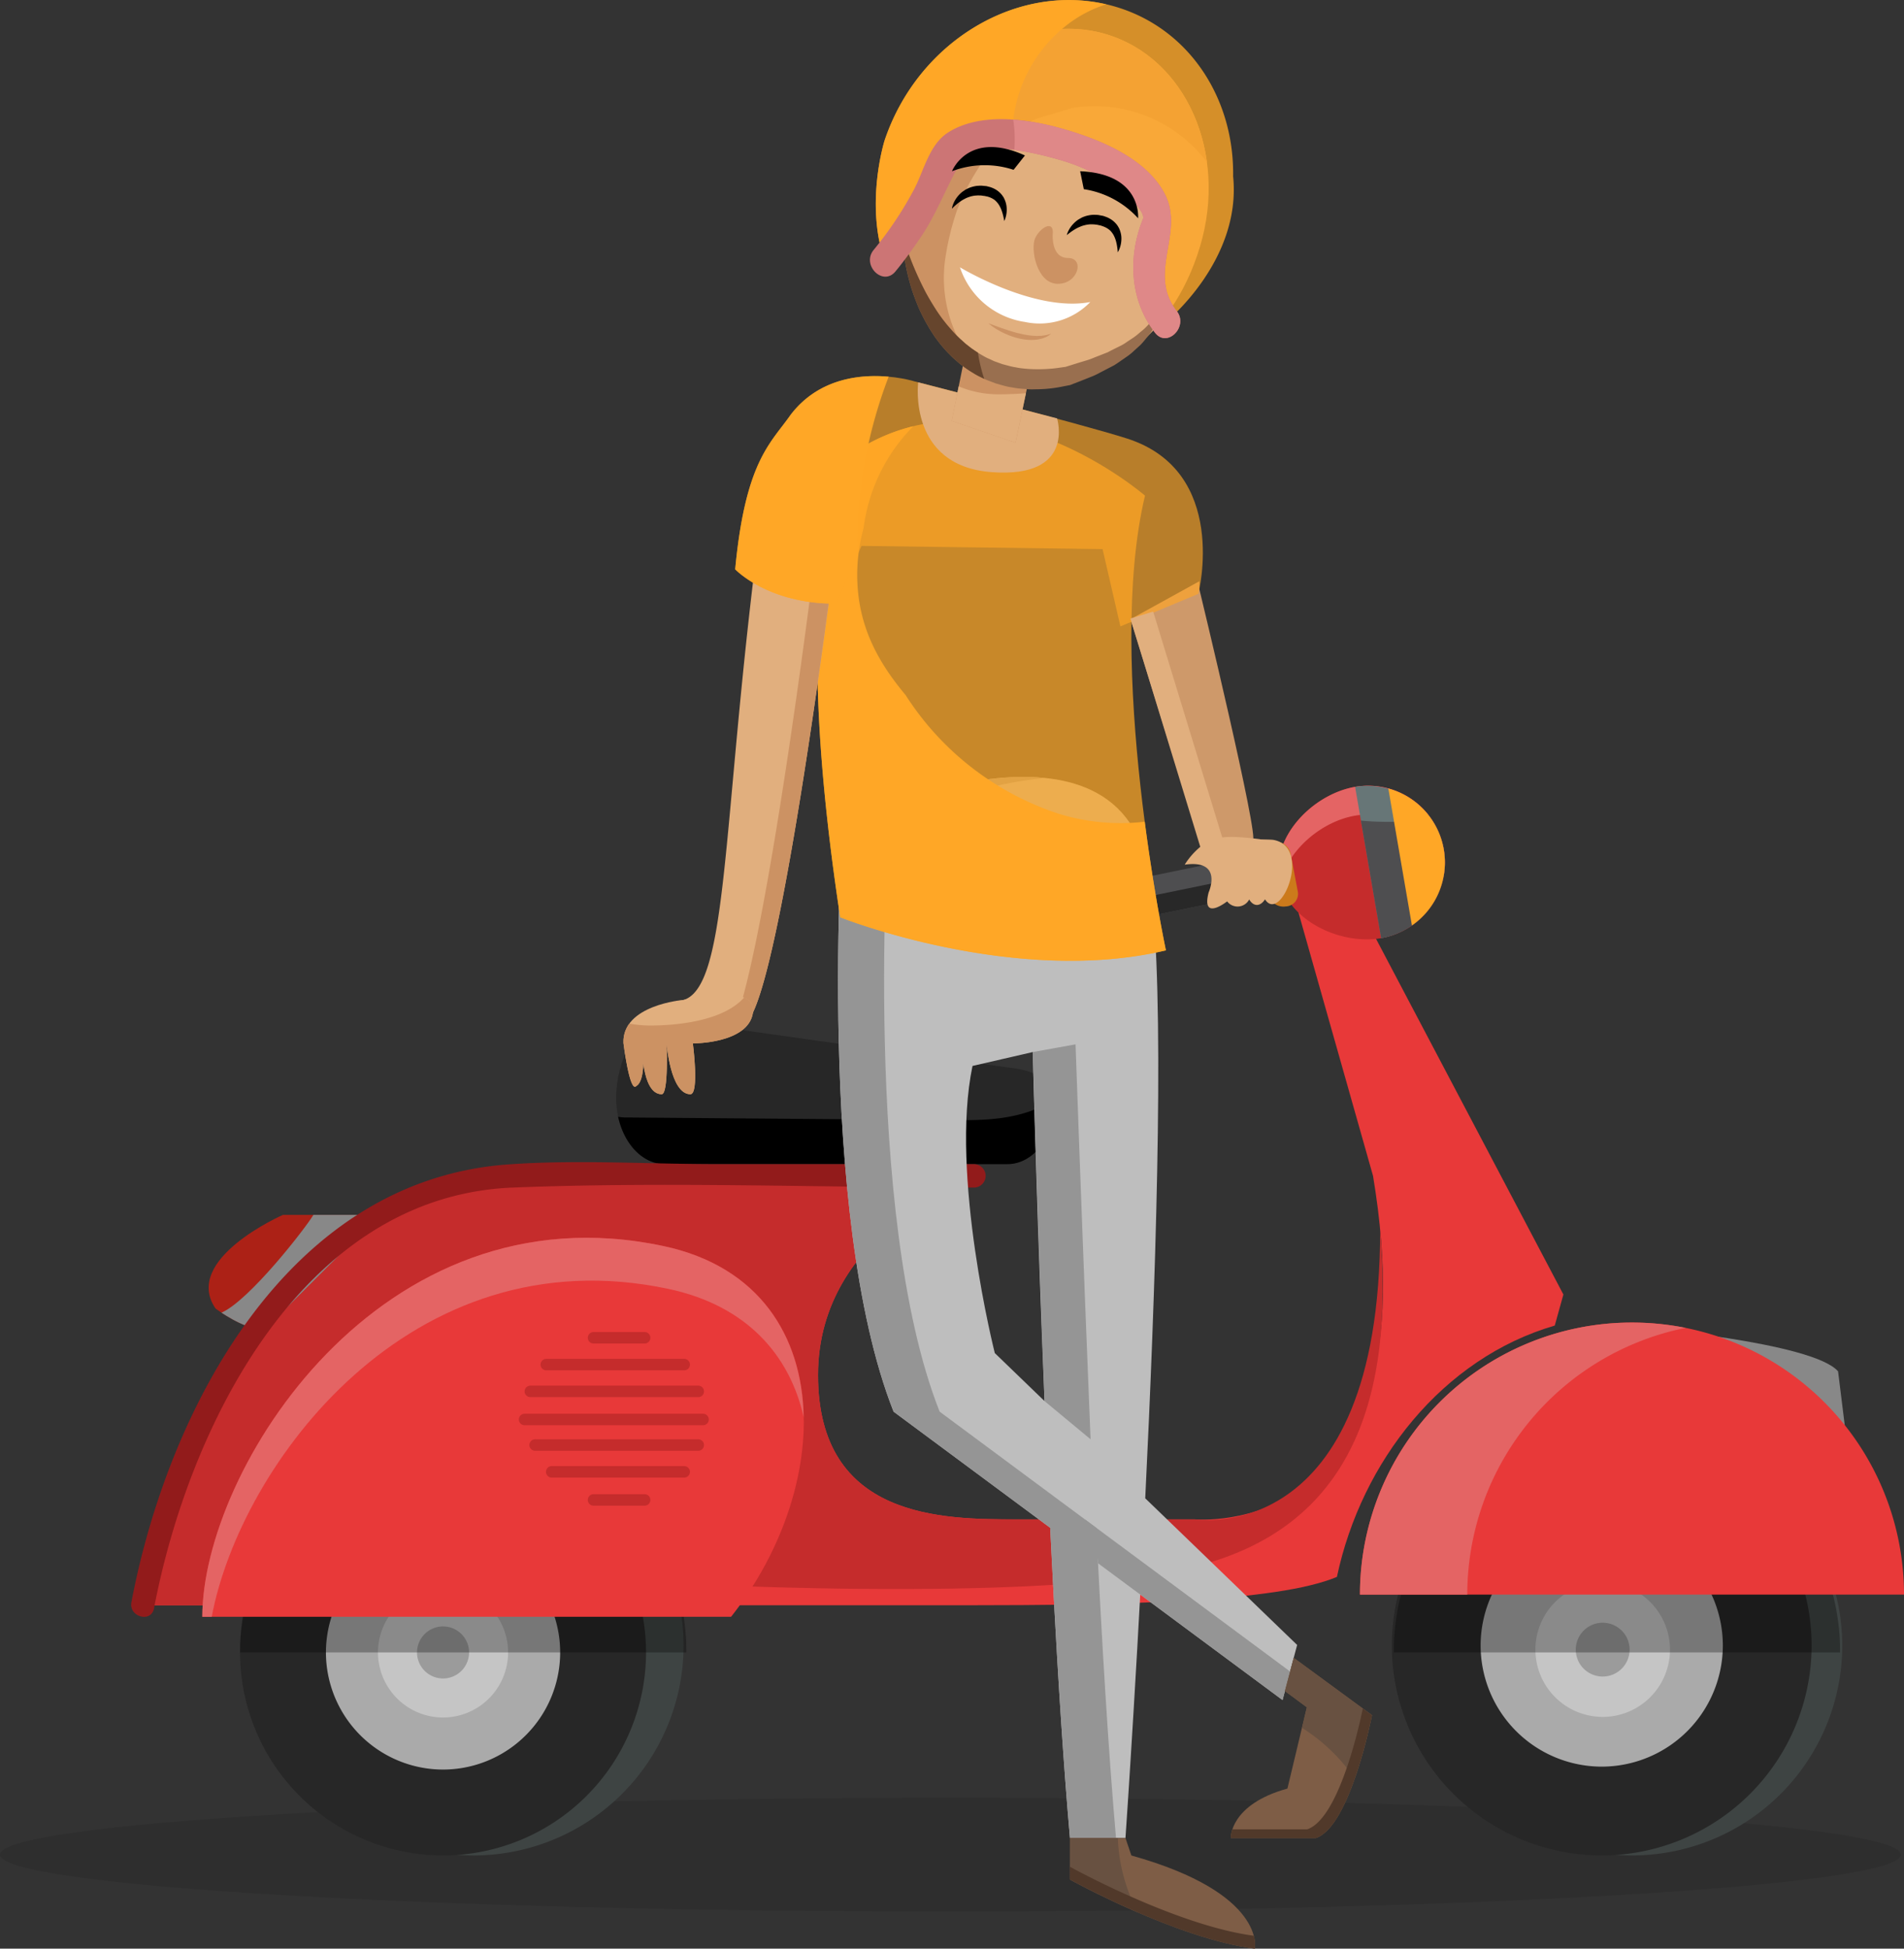 <svg id="Group_970" data-name="Group 970" xmlns="http://www.w3.org/2000/svg" xmlns:xlink="http://www.w3.org/1999/xlink" width="242.597" height="248.278" viewBox="0 0 242.597 248.278">
  <rect x="0" y="0" width="242.597" height="248.278" fill="#333333" stroke="none"/>
  <defs>
    <clipPath id="clip-path">
      <rect id="Rectangle_302" data-name="Rectangle 302" width="242.188" height="14.494" fill="none"/>
    </clipPath>
    <clipPath id="clip-path-2">
      <rect id="Rectangle_303" data-name="Rectangle 303" width="56.863" height="28.859" fill="none"/>
    </clipPath>
  </defs>
  <path id="Path_1906" data-name="Path 1906" d="M3447.576,5470.808s7.748,32.055,6.8,32.055h-6.8l-8.776-28.224,8.776-4.839Z" transform="translate(-3294.762 -5395.743)" fill="#ce996a"/>
  <g id="Group_849" data-name="Group 849" transform="translate(0 229.051)" opacity="0.1">
    <g id="Group_848" data-name="Group 848" transform="translate(0 0)">
      <g id="Group_847" data-name="Group 847" clip-path="url(#clip-path)">
        <g id="Group_846" data-name="Group 846" transform="translate(0)">
          <path id="Path_1801" data-name="Path 1801" d="M-140.731-4.211c0,4-54.216,7.248-121.094,7.248S-382.919-.208-382.919-4.211s54.215-7.247,121.094-7.247,121.094,3.245,121.094,7.247" transform="translate(382.919 11.458)"/>
        </g>
      </g>
    </g>
  </g>
  <g id="Group_850" data-name="Group 850" transform="translate(181.241 182.909)">
    <path id="Path_1802" data-name="Path 1802" d="M-15.542-6.576A15.447,15.447,0,0,0-30.973,8.855,15.447,15.447,0,0,0-15.542,24.286,15.448,15.448,0,0,0-.112,8.855,15.447,15.447,0,0,0-15.542-6.576m0,42.178A26.777,26.777,0,0,1-42.289,8.855,26.777,26.777,0,0,1-15.542-17.892,26.777,26.777,0,0,1,11.2,8.855,26.777,26.777,0,0,1-15.542,35.6" transform="translate(42.289 17.892)" fill="#3e4443"/>
  </g>
  <g id="Group_851" data-name="Group 851" transform="translate(182.995 188.567)">
    <path id="Path_1803" data-name="Path 1803" d="M0-12.255A21.089,21.089,0,0,0,21.089,8.834,21.089,21.089,0,0,0,42.178-12.255,21.09,21.09,0,0,0,21.089-33.344,21.09,21.09,0,0,0,0-12.255" transform="translate(0 33.344)" fill="#aaa"/>
  </g>
  <g id="Group_852" data-name="Group 852" transform="translate(198.204 204.18)">
    <path id="Path_1804" data-name="Path 1804" d="M0-3.487a6,6,0,0,0,6,6,6,6,0,0,0,6-6,6,6,0,0,0-6-6,6,6,0,0,0-6,6" transform="translate(0 9.487)" fill="#9b9b9b"/>
  </g>
  <g id="Group_853" data-name="Group 853" transform="translate(195.632 201.608)">
    <path id="Path_1805" data-name="Path 1805" d="M-4.981-2.989A3.433,3.433,0,0,0-8.41.44,3.433,3.433,0,0,0-4.981,3.869,3.434,3.434,0,0,0-1.551.44a3.434,3.434,0,0,0-3.43-3.429m0,12A8.582,8.582,0,0,1-13.554.44,8.582,8.582,0,0,1-4.981-8.132,8.582,8.582,0,0,1,3.592.44,8.582,8.582,0,0,1-4.981,9.013" transform="translate(13.554 8.132)" fill="#c5c5c5"/>
  </g>
  <g id="Group_854" data-name="Group 854" transform="translate(177.337 182.909)">
    <path id="Path_1806" data-name="Path 1806" d="M-15.542-6.576A15.447,15.447,0,0,0-30.973,8.855,15.447,15.447,0,0,0-15.542,24.286,15.448,15.448,0,0,0-.112,8.855,15.447,15.447,0,0,0-15.542-6.576m0,42.178A26.777,26.777,0,0,1-42.289,8.855,26.777,26.777,0,0,1-15.542-17.892,26.777,26.777,0,0,1,11.2,8.855,26.777,26.777,0,0,1-15.542,35.6" transform="translate(42.289 17.892)" fill="#272727"/>
  </g>
  <g id="Group_858" data-name="Group 858" transform="translate(177.587 181.679)" opacity="0.3">
    <g id="Group_857" data-name="Group 857">
      <g id="Group_856" data-name="Group 856" clip-path="url(#clip-path-2)">
        <g id="Group_855" data-name="Group 855" transform="translate(0 0)">
          <path id="Path_1807" data-name="Path 1807" d="M-33.042-16.77h0A28.679,28.679,0,0,0-61.473-45.629,28.68,28.68,0,0,0-89.9-16.77Z" transform="translate(89.905 45.629)"/>
        </g>
      </g>
    </g>
  </g>
  <g id="Group_859" data-name="Group 859" transform="translate(208.573 169.086)">
    <path id="Path_1808" data-name="Path 1808" d="M0,0S22.412,1.909,25.624,5.637L27.217,18.5Z" fill="#888"/>
  </g>
  <g id="Group_860" data-name="Group 860" transform="translate(173.277 168.506)">
    <path id="Path_1809" data-name="Path 1809" d="M-20.141,0A34.66,34.66,0,0,0-54.8,34.66h69.32A34.66,34.66,0,0,0-20.141,0" transform="translate(54.801)" fill="#e83939"/>
  </g>
  <g id="Group_861" data-name="Group 861" transform="translate(173.277 168.507)">
    <path id="Path_1810" data-name="Path 1810" d="M-24.114-.394a34.8,34.8,0,0,0-6.838-.678,34.66,34.66,0,0,0-34.66,34.66h13.677A34.669,34.669,0,0,1-24.114-.394" transform="translate(65.612 1.072)" fill="#e46464"/>
  </g>
  <g id="Group_862" data-name="Group 862" transform="translate(18.18 112.996)">
    <path id="Path_1811" data-name="Path 1811" d="M-2.309-44.252S11.624-83.092,40.97-83.589H99.663s-19.9,6.963-19.9,25.367,15.917,18.4,25.367,18.4h22.649s30.49,2.921,22.7-43.771l-10.425-36.817,9.611,4.349,25.071,47.592-1.1,3.958C159.351-60.353,149-47.211,145.88-32.491c-7.64,3.243-28.145,3.616-47.212,3.616H-6.283S-5.127-38.2-2.309-44.252" transform="translate(6.283 120.406)" fill="#e83939"/>
  </g>
  <g id="Group_863" data-name="Group 863" transform="translate(33.609 182.91)">
    <path id="Path_1812" data-name="Path 1812" d="M-15.542-31.084A26.777,26.777,0,0,1-42.289-57.831,26.777,26.777,0,0,1-15.542-84.578,26.777,26.777,0,0,1,11.2-57.831,26.777,26.777,0,0,1-15.542-31.084" transform="translate(42.289 84.578)" fill="#3e4443"/>
  </g>
  <g id="Group_864" data-name="Group 864" transform="translate(36.057 190.145)">
    <path id="Path_1813" data-name="Path 1813" d="M0-11.85A20.393,20.393,0,0,0,20.394,8.543,20.393,20.393,0,0,0,40.787-11.85,20.393,20.393,0,0,0,20.394-32.243,20.393,20.393,0,0,0,0-11.85" transform="translate(0 32.243)" fill="#aaa"/>
  </g>
  <g id="Group_865" data-name="Group 865" transform="translate(30.586 184.673)">
    <path id="Path_1814" data-name="Path 1814" d="M-15.029-6.359A14.939,14.939,0,0,0-29.951,8.563,14.939,14.939,0,0,0-15.029,23.485,14.939,14.939,0,0,0-.107,8.563,14.939,14.939,0,0,0-15.029-6.359m0,40.787A25.893,25.893,0,0,1-40.894,8.563,25.894,25.894,0,0,1-15.029-17.3,25.894,25.894,0,0,1,10.835,8.563,25.893,25.893,0,0,1-15.029,34.428" transform="translate(40.894 17.302)" fill="#272727"/>
  </g>
  <g id="Group_866" data-name="Group 866" transform="translate(78.501 129.843)">
    <path id="Path_1815" data-name="Path 1815" d="M-32.582-5.825c0,4.669-2.777,8.454-6.2,8.454H-82.449c-3.425,0-6.2-3.785-6.2-8.454s2.611-10.024,6.037-10.024L-38.853-9.7c6.268.581,6.271,3.876,6.271,3.876" transform="translate(88.652 15.849)" fill="#272727"/>
  </g>
  <g id="Group_867" data-name="Group 867" transform="translate(78.757 139.969)">
    <path id="Path_1816" data-name="Path 1816" d="M-25.633-1.6c-1.01,0-43.178-.341-43.178-.341a5.269,5.269,0,0,1-.935-.094C-68.989,1.454-66.615,4-63.8,4h43.665c3.41,0,6.174-3.734,6.2-8.352C-17.491-2.074-21.282-1.6-25.633-1.6" transform="translate(69.746 4.35)"/>
  </g>
  <g id="Group_868" data-name="Group 868" transform="translate(50.647 204.735)">
    <path id="Path_1817" data-name="Path 1817" d="M0-3.372a5.8,5.8,0,0,0,5.8,5.8,5.8,5.8,0,0,0,5.8-5.8,5.8,5.8,0,0,0-5.8-5.8A5.8,5.8,0,0,0,0-3.372" transform="translate(0 9.175)" fill="#9b9b9b"/>
  </g>
  <g id="Group_869" data-name="Group 869" transform="translate(48.16 202.249)">
    <path id="Path_1818" data-name="Path 1818" d="M-4.817-2.89A3.32,3.32,0,0,0-8.133.425,3.319,3.319,0,0,0-4.817,3.741,3.319,3.319,0,0,0-1.5.425,3.319,3.319,0,0,0-4.817-2.89m0,11.605a8.3,8.3,0,0,1-8.29-8.29,8.3,8.3,0,0,1,8.29-8.289A8.3,8.3,0,0,1,3.472.425a8.3,8.3,0,0,1-8.289,8.29" transform="translate(13.107 7.864)" fill="#c5c5c5"/>
  </g>
  <g id="Group_873" data-name="Group 873" transform="translate(30.586 181.679)" opacity="0.3">
    <g id="Group_872" data-name="Group 872">
      <g id="Group_871" data-name="Group 871" clip-path="url(#clip-path-2)">
        <g id="Group_870" data-name="Group 870" transform="translate(0 0)">
          <path id="Path_1819" data-name="Path 1819" d="M-33.042-16.77h0A28.68,28.68,0,0,0-61.474-45.629,28.679,28.679,0,0,0-89.9-16.77Z" transform="translate(89.905 45.629)"/>
        </g>
      </g>
    </g>
  </g>
  <g id="Group_874" data-name="Group 874" transform="translate(18.181 149.813)">
    <path id="Path_1820" data-name="Path 1820" d="M-37.188-30.059S13.178-27,33.045-32.049,58.314-53.526,56.483-74.961c0,40.787-23.6,36.944-23.6,36.944H10.23c-9.451,0-25.367,0-25.367-18.4s19.9-25.367,19.9-25.367H-53.935c-29.346.5-43.279,39.337-43.279,39.337-2.818,6.054-3.974,15.377-3.974,15.377H-36.28Z" transform="translate(101.187 81.788)" fill="#c52c2c"/>
  </g>
  <g id="Group_875" data-name="Group 875" transform="translate(26.584 154.787)">
    <path id="Path_1821" data-name="Path 1821" d="M-12.651,0h-12.3s-12.9,5.637-8.592,11.937c0,0,5.306,3.979,6.964,1.99Z" transform="translate(34.424)" fill="#ac2116"/>
  </g>
  <g id="Group_876" data-name="Group 876" transform="translate(28.22 154.787)">
    <path id="Path_1822" data-name="Path 1822" d="M-6.807,0c-1.031,1.723-8.156,10.9-11.714,12.461,1.522,1.007,4.936,2.994,6.209,1.466L1.615,0Z" transform="translate(18.521)" fill="#888"/>
  </g>
  <g id="Group_877" data-name="Group 877" transform="translate(25.779 157.705)">
    <path id="Path_1823" data-name="Path 1823" d="M-34.144-.614C-70.326-8.32-92.9,28.014-92.9,46.617h67.372C-12.018,29.5-11.989,4.1-34.144-.614" transform="translate(92.903 1.671)" fill="#e83939"/>
  </g>
  <g id="Group_878" data-name="Group 878" transform="translate(25.779 157.705)">
    <path id="Path_1824" data-name="Path 1824" d="M-34.517-3.787c-32.9-7.006-54.546,22.392-58.205,41.771h-1.2c0-18.6,22.577-54.936,58.759-47.232,12.2,2.6,17.664,11.474,17.86,21.781-1.772-7.87-7.237-14.2-17.217-16.32" transform="translate(93.919 10.304)" fill="#e46464"/>
  </g>
  <g id="Group_879" data-name="Group 879" transform="translate(16.711 148.069)">
    <path id="Path_1825" data-name="Path 1825" d="M-62.417-.147h-32.8c-8.79,0-17.8-.591-26.575.037C-150,1.909-165.137,31.157-169.8,55.663c-.358,1.88,2.518,2.682,2.878.793,4.338-22.789,18.669-52.542,45.715-53.615,19.534-.775,39.24,0,58.792,0a1.493,1.493,0,0,0,0-2.985" transform="translate(169.833 0.399)" fill="#921b1b"/>
  </g>
  <g id="Group_880" data-name="Group 880" transform="translate(143.824 107.909)">
    <path id="Path_1826" data-name="Path 1826" d="M-.046-3.956A2.921,2.921,0,0,0,3.414-2.13l18.4-3.77a2.475,2.475,0,0,0,2.127-2.971,2.921,2.921,0,0,0-3.46-1.826L2.08-6.927A2.475,2.475,0,0,0-.046-3.956" transform="translate(0.125 10.764)" fill="#4e4e50"/>
  </g>
  <g id="Group_881" data-name="Group 881" transform="translate(143.903 109.803)">
    <path id="Path_1827" data-name="Path 1827" d="M0-2.856A2.921,2.921,0,0,0,3.46-1.03L21.86-4.8A2.475,2.475,0,0,0,23.987-7.77Z" transform="translate(0 7.77)" fill="#282828"/>
  </g>
  <g id="Group_882" data-name="Group 882" transform="translate(162.889 100.109)">
    <path id="Path_1828" data-name="Path 1828" d="M-12.244-4.72a9.781,9.781,0,0,1-7.978,11.3c-5.324.916-12.072-2.365-12.989-7.688s4.344-10.672,9.668-11.59a9.78,9.78,0,0,1,11.3,7.979" transform="translate(33.316 12.842)" fill="#c52c2c"/>
  </g>
  <g id="Group_883" data-name="Group 883" transform="translate(162.889 100.109)">
    <path id="Path_1829" data-name="Path 1829" d="M-5.679-2.217c-4.276.736-8.5,4.334-9.531,8.479-.048-.186-.1-.369-.137-.56C-16.263.379-11-4.971-5.679-5.887A9.78,9.78,0,0,1,5.62,2.091a9.724,9.724,0,0,1-.04,3.492,9.776,9.776,0,0,0-11.259-7.8" transform="translate(15.451 6.031)" fill="#e46464"/>
  </g>
  <g id="Group_884" data-name="Group 884" transform="translate(172.661 100.109)">
    <path id="Path_1830" data-name="Path 1830" d="M0-.083A9.781,9.781,0,0,1,3.321,19.194Z" transform="translate(0 0.227)" fill="#677677"/>
  </g>
  <g id="Group_885" data-name="Group 885" transform="translate(173.402 103.778)">
    <path id="Path_1831" data-name="Path 1831" d="M-2.165-.542a13.077,13.077,0,0,0,4.826-.934A9.726,9.726,0,0,1,4.667,2.977a9.781,9.781,0,0,1-7.978,11.3L-5.892-.7c1.2.117,2.438.16,3.727.16" transform="translate(5.892 1.476)" fill="#4e4e50"/>
  </g>
  <g id="Group_886" data-name="Group 886" transform="translate(176.893 100.463)">
    <path id="Path_1832" data-name="Path 1832" d="M0,0A9.774,9.774,0,0,1,7.067,7.767a9.772,9.772,0,0,1-4.062,9.684Z" fill="#ffa726"/>
  </g>
  <g id="Group_887" data-name="Group 887" transform="translate(176.893 100.463)">
    <path id="Path_1833" data-name="Path 1833" d="M-.464-2.7l-.8-4.638A9.773,9.773,0,0,1,5.8.435a9.692,9.692,0,0,1-.111,3.846A9.761,9.761,0,0,0-.464-2.7" transform="translate(1.263 7.333)" fill="rgba(255,167,38,0)"/>
  </g>
  <g id="Group_888" data-name="Group 888" transform="translate(160.701 107.252)">
    <path id="Path_1834" data-name="Path 1834" d="M-.561-3.972a1.928,1.928,0,0,0,2.155,1.4A1.609,1.609,0,0,0,3.146-4.384L2.2-9.394a1.928,1.928,0,0,0-2.155-1.4A1.609,1.609,0,0,0-1.5-8.981Z" transform="translate(1.527 10.807)" fill="#cc7a1b"/>
  </g>
  <g id="Group_889" data-name="Group 889" transform="translate(74.895 169.715)">
    <path id="Path_1835" data-name="Path 1835" d="M0-.425A.731.731,0,0,0,.732.307H7.239a.732.732,0,0,0,.732-.732.732.732,0,0,0-.732-.732H.732A.732.732,0,0,0,0-.425" transform="translate(0 1.157)" fill="#c52c2c"/>
  </g>
  <g id="Group_890" data-name="Group 890" transform="translate(74.895 190.375)">
    <path id="Path_1836" data-name="Path 1836" d="M0-.426A.732.732,0,0,0,.732.306H7.239a.732.732,0,0,0,.732-.732.732.732,0,0,0-.732-.732H.732A.732.732,0,0,0,0-.426" transform="translate(0 1.158)" fill="#c52c2c"/>
  </g>
  <g id="Group_891" data-name="Group 891" transform="translate(68.876 173.131)">
    <path id="Path_1837" data-name="Path 1837" d="M0-.425A.732.732,0,0,0,.732.307H18.3a.731.731,0,0,0,.732-.732.732.732,0,0,0-.732-.732H.732A.732.732,0,0,0,0-.425" transform="translate(0 1.157)" fill="#c52c2c"/>
  </g>
  <g id="Group_892" data-name="Group 892" transform="translate(66.843 176.547)">
    <path id="Path_1838" data-name="Path 1838" d="M0-.425A.731.731,0,0,0,.732.307H22.124a.732.732,0,0,0,.732-.732.732.732,0,0,0-.732-.732H.732A.732.732,0,0,0,0-.425" transform="translate(0 1.157)" fill="#c52c2c"/>
  </g>
  <g id="Group_893" data-name="Group 893" transform="translate(66.11 180.126)">
    <path id="Path_1839" data-name="Path 1839" d="M0-.426A.732.732,0,0,0,.732.306H23.467A.732.732,0,0,0,24.2-.426a.732.732,0,0,0-.732-.732H.732A.732.732,0,0,0,0-.426" transform="translate(0 1.158)" fill="#c52c2c"/>
  </g>
  <g id="Group_894" data-name="Group 894" transform="translate(67.452 183.38)">
    <path id="Path_1840" data-name="Path 1840" d="M0-.425A.732.732,0,0,0,.732.307H21.514a.731.731,0,0,0,.732-.732.732.732,0,0,0-.732-.732H.732A.732.732,0,0,0,0-.425" transform="translate(0 1.157)" fill="#c52c2c"/>
  </g>
  <g id="Group_895" data-name="Group 895" transform="translate(69.567 186.796)">
    <path id="Path_1841" data-name="Path 1841" d="M0-.425A.732.732,0,0,0,.732.307H17.61a.731.731,0,0,0,.732-.732.732.732,0,0,0-.732-.732H.732A.732.732,0,0,0,0-.425" transform="translate(0 1.157)" fill="#c52c2c"/>
  </g>
  <g id="Group_900" data-name="Group 900" transform="translate(106.78 98.987)">
    <path id="Path_1847" data-name="Path 1847" d="M-.348-3.326S-3.859,46.57,6.13,71.826l49.558,36.742,1.86-7.021L19.025,64.359s-5.748-22.706-2.839-36.583l7.675-1.77s1.58,64.082,4.739,100.143h7.076s7.005-101,2.874-123.383S-.348-3.326-.348-3.326" transform="translate(0.946 9.049)" fill="#bebebe"/>
  </g>
  <g id="Group_901" data-name="Group 901" transform="translate(131.588 133.061)">
    <path id="Path_1848" data-name="Path 1848" d="M-.872-26.411l5.866,4.866c-1-24.175-1.916-50.318-1.916-50.318l-5.451.98c.116,4.416.8,26.521,1.5,44.471" transform="translate(2.373 71.863)" fill="#959595"/>
  </g>
  <g id="Group_902" data-name="Group 902" transform="translate(138.229 193.584)">
    <path id="Path_1849" data-name="Path 1849" d="M0,0C-.079,1.424,1.747,4.229,1.671,5.59l23.51,17.43.964-3.635Z" transform="translate(0.004)" fill="#959595"/>
  </g>
  <g id="Group_903" data-name="Group 903" transform="translate(106.78 98.99)">
    <path id="Path_1850" data-name="Path 1850" d="M-19.117-55.591l-19.957-14.8c-9.988-25.255-6.477-75.151-6.477-75.151s10.037-4.7,19.966-5.58c-11.376-1.19-25.833,5.58-25.833,5.58s-3.511,49.9,6.478,75.151l19.956,14.8c.682,14.037,1.519,28.171,2.513,39.527H-16.6c-.995-11.356-1.833-25.491-2.514-39.527" transform="translate(52.016 151.258)" fill="#959595"/>
  </g>
  <g id="Group_904" data-name="Group 904" transform="translate(136.326 234.185)">
    <path id="Path_1851" data-name="Path 1851" d="M0,0V5.285s13.581,7.532,23.556,8.808c0,0,1.531-7.046-15.729-11.871L7.076,0Z" fill="#7e5d46"/>
  </g>
  <g id="Group_905" data-name="Group 905" transform="translate(136.326 234.185)">
    <path id="Path_1852" data-name="Path 1852" d="M-3.547,0h-6.1V5.285S-5.95,7.337-1,9.479A21.919,21.919,0,0,1-3.547,0" transform="translate(9.651)" fill="#685141"/>
  </g>
  <g id="Group_906" data-name="Group 906" transform="translate(136.326 237.844)">
    <path id="Path_1853" data-name="Path 1853" d="M0,0V1.626s13.581,7.532,23.556,8.808a3.885,3.885,0,0,0-.137-1.646C13.457,7.461,0,0,0,0" fill="#51392a"/>
  </g>
  <g id="Group_907" data-name="Group 907" transform="translate(156.817 211.226)">
    <path id="Path_1854" data-name="Path 1854" d="M-4.661,0,5.306,7.31S2.577,21.5-1.835,22.958H-12.683s-.161-4.27,7.218-6.3L-2.987,6.3l-2.8-2.069Z" transform="translate(12.683)" fill="#7e5d46"/>
  </g>
  <g id="Group_908" data-name="Group 908" transform="translate(163.716 211.226)">
    <path id="Path_1855" data-name="Path 1855" d="M-1.262-5.18A22.793,22.793,0,0,1,5.463,1.3,64.9,64.9,0,0,0,7.656-6.785l-9.967-7.31L-3.434-9.861l2.8,2.069Z" transform="translate(3.434 14.095)" fill="#685141"/>
  </g>
  <g id="Group_909" data-name="Group 909" transform="translate(156.817 217.683)">
    <path id="Path_1856" data-name="Path 1856" d="M-9.778,0c-.388,1.9-3.023,14.049-7.089,15.391H-26.4A3.506,3.506,0,0,0-26.6,16.5h10.848C-11.344,15.045-8.615.853-8.615.853Z" transform="translate(26.604)" fill="#51392a"/>
  </g>
  <g id="Group_910" data-name="Group 910" transform="translate(104.14 53.625)">
    <path id="Path_1857" data-name="Path 1857" d="M-1.694-36.753s22.1,8.807,41.5,4.212c0,0-7.771-36.492-2.666-57.937,0,0-19.172-16.647-36.447-5.924,0,0-10.132,8.718-2.389,59.649" transform="translate(4.609 100.002)" fill="rgba(255,167,38,0.73)"/>
  </g>
  <g id="Group_911" data-name="Group 911" transform="translate(104.14 54.305)">
    <path id="Path_1858" data-name="Path 1858" d="M-17.875-28.692A36.72,36.72,0,0,1-37.388-43.814c-3.637-4.339-6.023-8.868-6.161-14.808a22.384,22.384,0,0,1,.806-6.475,22.433,22.433,0,0,1,6.337-12.972,23.651,23.651,0,0,0-6.926,2.92S-53.464-66.432-45.721-15.5c0,0,22.1,8.807,41.5,4.212,0,0-1.461-6.868-2.7-16.392a26.667,26.667,0,0,1-10.956-1.012" transform="translate(48.636 78.069)" fill="#ffa726"/>
  </g>
  <g id="Group_912" data-name="Group 912" transform="translate(86.155 56.407)">
    <path id="Path_1859" data-name="Path 1859" d="M0-41.325c2.925,1.941.6,1.66,2.217,4.737.347-.214,7.384-2.87,7.563-3.248,4.506-9.47,10.914-61.908,10.914-61.908a4.644,4.644,0,0,1-1.1-2.069c-1.391.124-2.827.169-4.32.169-.681,0,5.024-8.717,4.368-8.8-.04.663-7.643.669-8.908,10.223C5.546-63.016,6.909-41.084,0-41.325" transform="translate(0 112.443)" fill="#e1af7e"/>
  </g>
  <g id="Group_913" data-name="Group 913" transform="translate(93.745 56.407)">
    <path id="Path_1860" data-name="Path 1860" d="M-6.978-5.014c-1.391.124-2.828.169-4.32.169-.681,0,5.024-8.717,4.368-8.8-.03.486-4.105.624-6.786,4.4C-11.669-10.5-9.781-10.667-9.761-11c.656.08-5.048,8.8-4.368,8.8,1.493,0,2.93-.044,4.32-.168A4.65,4.65,0,0,0-8.712-.3s-5.827,47.679-10.275,60.319A10.613,10.613,0,0,0-16.8,58.964C-12.29,49.494-5.882-2.945-5.882-2.945a4.644,4.644,0,0,1-1.1-2.069" transform="translate(18.987 13.643)" fill="#cc9263"/>
  </g>
  <g id="Group_914" data-name="Group 914" transform="translate(86.155 127.489)">
    <path id="Path_1861" data-name="Path 1861" d="M-.308,0a3.034,3.034,0,0,1-.53.036c.144.095.264.18.383.266.05-.1.1-.2.147-.3" transform="translate(0.838)" fill="#cc9263"/>
  </g>
  <g id="Group_915" data-name="Group 915" transform="translate(93.672 47.916)">
    <path id="Path_1862" data-name="Path 1862" d="M-13.282-.4S-23.357-3.579-29.051,3.826c-2.508,3.62-5.781,5.826-7.089,19.719,0,0,4.134,4.406,12.839,4.381l3.255-7.363,30.719.405,2.271,9.847,9.934-4.146s3.989-15.616-9.111-19.795C7.836,4.983-13.282-.4-13.282-.4" transform="translate(36.14 1.076)" fill="rgba(255,167,38,0.65)"/>
  </g>
  <g id="Group_916" data-name="Group 916" transform="translate(93.672 47.917)">
    <path id="Path_1863" data-name="Path 1863" d="M-9.038-11.988a60.5,60.5,0,0,1,4-20.55c-3.446-.315-8.843.107-12.467,4.821C-20.012-24.1-23.284-21.891-24.593-8c0,0,4.133,4.407,12.839,4.381l2.8-6.327a19.55,19.55,0,0,1-.081-2.044" transform="translate(24.593 32.618)" fill="#ffa726"/>
  </g>
  <g id="Group_917" data-name="Group 917" transform="translate(79.435 126.706)">
    <path id="Path_1864" data-name="Path 1864" d="M-4.415-.408s-7.778.624-7.594,5.484c0,0,.8,6.528,1.658,5.453,0,0,1.307-.448.718-5.453,0,0-.144,6.5,2.489,6.522.91.006.623-6.568.623-6.568s.466,6.554,3.031,6.568c1.161.006.319-6.478.319-6.478S3.916,5.176,4.489,1.2s-8.9-1.6-8.9-1.6" transform="translate(12.012 1.111)" fill="#e1af7e"/>
  </g>
  <g id="Group_918" data-name="Group 918" transform="translate(79.435 127.096)">
    <path id="Path_1865" data-name="Path 1865" d="M-8.934,0c-2.69,3.034-8.653,3.566-12.034,3.566a15.613,15.613,0,0,1-2.585-.242A3.819,3.819,0,0,0-24.3,5.8s.8,6.528,1.658,5.452c0,0,.822-.292.866-2.918.234,1.828.829,3.977,2.341,3.988.91.006.623-6.568.623-6.568s.466,6.554,3.031,6.568c1.161.006.319-6.479.319-6.479S-8.38,5.9-7.807,1.918A1.667,1.667,0,0,0-8.934,0" transform="translate(24.308)" fill="#cc9263"/>
  </g>
  <g id="Group_921" data-name="Group 921" transform="translate(116.932 48.714)">
    <path id="Path_1868" data-name="Path 1868" d="M-.033,0S-1.41,10.645,9.331,11.442s8.331-6.85,8.331-6.85Z" transform="translate(0.091)" fill="#e1af7e"/>
  </g>
  <g id="Group_922" data-name="Group 922" transform="translate(114.994 3.665)">
    <path id="Path_1869" data-name="Path 1869" d="M-.648-9.709C-4.212,2.178,1.026,14.672,11.295,17.331c11.751,3.043,21.286-4.121,24.85-16.008S34.362-22.671,24.2-25.717,2.916-21.6-.648-9.709" transform="translate(1.764 26.418)" fill="#e1af7e"/>
  </g>
  <g id="Group_923" data-name="Group 923" transform="translate(114.994 3.665)">
    <path id="Path_1870" data-name="Path 1870" d="M-3.135-17.237a34.176,34.176,0,0,1,1.55-6.548A29.624,29.624,0,0,1,1.477-29.66a17.875,17.875,0,0,1,7.079-5.781l4.6-1.376a17.97,17.97,0,0,1,13.318,3.2,17.883,17.883,0,0,1,3.786,3.736c-1.05-7.733-5.778-14.2-12.824-16.317C7.275-49.245-3.851-42.078-7.416-30.191c-2.977,9.931.192,20.28,7.3,24.97A17.245,17.245,0,0,1-3.135-17.237" transform="translate(8.531 46.9)" fill="#cc9263"/>
  </g>
  <g id="Group_924" data-name="Group 924" transform="translate(121.259 45.225)">
    <path id="Path_1871" data-name="Path 1871" d="M-.989,0l-1.7,8.4,8.134,2.782L7.13,3.152A13.917,13.917,0,0,1-.989,0" transform="translate(2.692)" fill="#cc9263"/>
  </g>
  <g id="Group_925" data-name="Group 925" transform="translate(121.259 49.229)">
    <path id="Path_1872" data-name="Path 1872" d="M-3.439-.587A13.105,13.105,0,0,1-8.465-1.6l-.891,4.4,8.134,2.782L.1-.73c-1.142.1-2.32.143-3.543.143" transform="translate(9.356 1.598)" fill="#e1af7e"/>
  </g>
  <g id="Group_926" data-name="Group 926" transform="translate(115.005 30.06)">
    <path id="Path_1873" data-name="Path 1873" d="M0,0A41.639,41.639,0,0,0,2.936,7.177c.3.561.628,1.1.953,1.644s.674,1.062,1.045,1.563c.176.258.376.5.569.739s.392.479.6.708A15.99,15.99,0,0,0,7.37,13.152l.676.606.712.555a14.947,14.947,0,0,0,1.507.963,6.054,6.054,0,0,0,.791.4c.274.112.529.269.813.356l.834.3.86.229a7.531,7.531,0,0,0,.873.184,7.825,7.825,0,0,0,.885.138,15.941,15.941,0,0,0,1.8.1,17.531,17.531,0,0,0,1.827-.072c.612-.042,1.223-.157,1.836-.23l-.114.029,1.843-.575.927-.279a8.282,8.282,0,0,0,.9-.328l1.787-.7c.555-.3,1.126-.572,1.7-.859a6.154,6.154,0,0,0,.806-.5l.794-.526a7.992,7.992,0,0,0,.747-.59c.24-.209.5-.4.73-.627s.446-.466.679-.7a9.827,9.827,0,0,0,.66-.731L33.552,8.8c-.287.607-.569,1.207-.891,1.8-.161.3-.307.6-.5.882s-.368.574-.558.861-.431.533-.647.8a9.089,9.089,0,0,1-.687.782l-.774.7a7.081,7.081,0,0,1-.8.667c-.567.39-1.131.8-1.717,1.174l-1.827.95a9.6,9.6,0,0,1-.927.45l-.947.38-1.907.745-.041.016-.073.013c-.677.121-1.347.281-2.035.366a17.827,17.827,0,0,1-2.083.155c-.351,0-.7.025-1.052,0l-1.056-.083a9.97,9.97,0,0,1-1.052-.152,8.344,8.344,0,0,1-1.044-.214l-1.03-.288-1-.376a9.786,9.786,0,0,1-.973-.447A7.811,7.811,0,0,1,9,17.468a14.583,14.583,0,0,1-1.748-1.214l-.8-.694c-.254-.244-.5-.495-.744-.744a18.183,18.183,0,0,1-1.333-1.6,9.942,9.942,0,0,1-.588-.851c-.186-.29-.376-.576-.54-.876-.349-.589-.66-1.195-.955-1.805s-.534-1.244-.772-1.873S1.078,6.538.9,5.894.57,4.6.44,3.946.217,2.635.13,1.98A17.3,17.3,0,0,1,0,0" fill="#996f4f"/>
  </g>
  <g id="Group_927" data-name="Group 927" transform="translate(115.005 30.06)">
    <path id="Path_1874" data-name="Path 1874" d="M-5.577-8.645c-.282-.183-.561-.374-.84-.565l-.712-.555-.675-.606a15.8,15.8,0,0,1-1.271-1.321c-.2-.23-.409-.461-.6-.708s-.393-.481-.569-.738c-.371-.5-.713-1.028-1.044-1.563s-.652-1.083-.954-1.644a41.683,41.683,0,0,1-2.936-7.176,17.433,17.433,0,0,0,.13,1.979c.087.656.169,1.317.311,1.967s.288,1.3.458,1.947.394,1.28.619,1.913.48,1.261.772,1.874.606,1.216.955,1.805c.164.3.355.586.541.875a9.837,9.837,0,0,0,.588.851,18.293,18.293,0,0,0,1.334,1.6c.245.249.49.5.744.743l.8.694A14.51,14.51,0,0,0-6.179-6.055a7.859,7.859,0,0,0,.935.516c.157.074.312.155.47.231a19.326,19.326,0,0,1-.8-3.338" transform="translate(15.175 23.522)" fill="#66452d"/>
  </g>
  <g id="Group_928" data-name="Group 928" transform="translate(111.59 0)">
    <path id="Path_1875" data-name="Path 1875" d="M-26.455-13.044c.146-10.088-5.774-19.036-15.315-21.685-11.853-3.29-24.821,4.38-29.1,17.152,0,0-2.509,7.976,0,15.3A59.9,59.9,0,0,0-63.14-15.253h0l9.285-3.015,14.069,5.26,3.5,6.639c-.96,3.168-1.666,8.065,1.269,11.9,0,0,9.666-7.809,8.561-18.574" transform="translate(71.982 35.491)" fill="rgba(255,167,38,0.79)"/>
  </g>
  <g id="Group_929" data-name="Group 929" transform="translate(111.591 0.006)">
    <path id="Path_1876" data-name="Path 1876" d="M-10.17-8.917A18.018,18.018,0,0,1-3.721-20.766a16.017,16.017,0,0,1,5.407-2.952c-11.616-2.7-24.07,4.9-28.244,17.363,0,0-2.509,7.976,0,15.3A59.92,59.92,0,0,0-18.831-4.032h0l8.576-2.785a15.53,15.53,0,0,1,.083-2.1" transform="translate(27.673 24.264)" fill="#ffa726"/>
  </g>
  <g id="Group_930" data-name="Group 930" transform="translate(110.844 15.185)">
    <path id="Path_1877" data-name="Path 1877" d="M-1.884-11.278C-.743-12.653.3-14.11,1.305-15.583c2.107-3.083,3.318-6.536,5.176-9.71,1.844-3.149,9.979-.946,12.474-.24a25.3,25.3,0,0,1,7.1,3.259c.87.577,4.023,3.276,3.6,4.318C27.715-13.149,27.983-7.6,31.208-3.469c1.548,1.982,4.291-.8,2.76-2.761-3.8-4.863,1.032-9.935-1.514-14.9-2.371-4.62-8.427-7.026-13.1-8.35C14.95-30.727,8.97-31.595,4.862-29.01,2.4-27.463,1.753-24.088.469-21.692a46.469,46.469,0,0,1-5.113,7.654c-1.594,1.923,1.152,4.7,2.761,2.761" transform="translate(5.125 30.685)" fill="#cc7575"/>
  </g>
  <g id="Group_931" data-name="Group 931" transform="translate(129.1 15.244)">
    <path id="Path_1878" data-name="Path 1878" d="M-12.108-14.176c-3.8-4.862,1.032-9.935-1.515-14.9-2.371-4.62-8.427-7.026-13.1-8.35a31.447,31.447,0,0,0-6.224-1.148,16.586,16.586,0,0,1,.137,3.86,41.169,41.169,0,0,1,5.687,1.233,25.291,25.291,0,0,1,7.095,3.259c.871.577,4.023,3.276,3.6,4.318-1.937,4.807-1.669,10.359,1.555,14.487,1.548,1.983,4.291-.8,2.76-2.761" transform="translate(32.945 38.573)" fill="#df8888"/>
  </g>
  <g id="Group_932" data-name="Group 932" transform="translate(121.288 23.656)">
    <path id="Path_1879" data-name="Path 1879" d="M0-1.706a2.3,2.3,0,0,1,.112-.45,3.628,3.628,0,0,1,.6-1.088,3.663,3.663,0,0,1,.608-.609l.4-.275c.144-.08.3-.156.458-.225A4.132,4.132,0,0,1,3.211-4.62c.181-.009.366-.025.55-.023l.546.051.034,0,.018,0,.059.013.059.015.116.03.233.058a3.48,3.48,0,0,1,.548.214,3.008,3.008,0,0,1,.906.692,3.642,3.642,0,0,1,.314.436A4.069,4.069,0,0,1,6.8-2.67a2.887,2.887,0,0,1,.176.861A3.5,3.5,0,0,1,6.836-.572a2.441,2.441,0,0,1-.168.433s-.023-.168-.083-.445c-.028-.138-.069-.3-.119-.485a5.73,5.73,0,0,0-.2-.586,4,4,0,0,0-.318-.607,2.9,2.9,0,0,0-.462-.522,2.517,2.517,0,0,0-.611-.352,2.939,2.939,0,0,0-.344-.116L4.3-3.3l-.117-.027-.058-.013-.008,0h0l.042.008H4.139l-.025,0L3.7-3.391,3.3-3.4l-.393.028c-.13.015-.254.047-.381.068a5.18,5.18,0,0,0-.708.244c-.216.111-.428.219-.616.341a7.076,7.076,0,0,0-.882.694C.115-1.832,0-1.706,0-1.706" transform="translate(0 4.643)"/>
  </g>
  <g id="Group_933" data-name="Group 933" transform="translate(135.925 27.363)">
    <path id="Path_1880" data-name="Path 1880" d="M0-1.509a2.323,2.323,0,0,1,.153-.438,3.63,3.63,0,0,1,.7-1.027,3.623,3.623,0,0,1,.663-.549l.42-.237c.151-.066.311-.126.476-.18a4.1,4.1,0,0,1,1.059-.166c.181.008.366.009.549.028l.539.1.034.007.016,0,.059.018.057.02.113.04.226.08a3.5,3.5,0,0,1,.525.265,2.988,2.988,0,0,1,.837.774A3.606,3.606,0,0,1,6.7-2.3a4.237,4.237,0,0,1,.162.476,2.882,2.882,0,0,1,.093.873A3.485,3.485,0,0,1,6.7.265a2.486,2.486,0,0,1-.207.414s-.008-.17-.042-.45c-.015-.14-.04-.308-.073-.494a5.636,5.636,0,0,0-.144-.6A4.06,4.06,0,0,0,5.972-1.5a2.9,2.9,0,0,0-.41-.563,2.518,2.518,0,0,0-.575-.408,2.918,2.918,0,0,0-.331-.149L4.428-2.7l-.114-.037-.058-.019-.006,0h0c-.041-.013.052.015.04.013l-.012,0L4.249-2.75l-.4-.087-.4-.046-.393-.009c-.13,0-.257.024-.385.033a5.181,5.181,0,0,0-.728.176,6.823,6.823,0,0,0-.645.281,6.988,6.988,0,0,0-.943.608C.125-1.623,0-1.509,0-1.509" transform="translate(0 4.107)"/>
  </g>
  <g id="Group_934" data-name="Group 934" transform="translate(121.297 18.737)">
    <path id="Path_1881" data-name="Path 1881" d="M0-1.79S2.075-7.076,9.294-3.8L7.847-1.97A11.727,11.727,0,0,0,0-1.79" transform="translate(0 4.871)"/>
  </g>
  <g id="Group_935" data-name="Group 935" transform="translate(137.627 21.817)">
    <path id="Path_1882" data-name="Path 1882" d="M-4.29-3.482s.537-5.653-7.383-5.992l.464,2.286A11.727,11.727,0,0,1-4.29-3.482" transform="translate(11.673 9.474)"/>
  </g>
  <g id="Group_936" data-name="Group 936" transform="translate(131.695 28.806)">
    <path id="Path_1883" data-name="Path 1883" d="M-1.416-.627S-1.641,2.355.528,2.357,1.839,5.7-.813,5.649-4.286,1.184-3.647-.185s2.44-2.387,2.231-.442" transform="translate(3.853 1.706)" fill="#cc9263"/>
  </g>
  <g id="Group_937" data-name="Group 937" transform="translate(122.312 34.056)">
    <path id="Path_1884" data-name="Path 1884" d="M0,0S9.555,5.786,16.608,4.422A8.959,8.959,0,0,1,8.279,6.965,10.317,10.317,0,0,1,0,0" transform="translate(0)" fill="#fff"/>
  </g>
  <g id="Group_938" data-name="Group 938" transform="translate(125.943 41.191)">
    <path id="Path_1885" data-name="Path 1885" d="M0,0,1.244.454c.371.132.8.284,1.264.433s.955.307,1.456.413a11.418,11.418,0,0,0,1.471.269l.684.046.614-.02.519-.075a2.228,2.228,0,0,0,.4-.1L8,1.329s-.1.078-.3.21a1.749,1.749,0,0,1-.374.212c-.153.061-.328.139-.526.2-.2.045-.419.1-.655.134-.234.015-.485.044-.743.039a7.4,7.4,0,0,1-.789-.061c-.264-.046-.537-.08-.8-.151a9.426,9.426,0,0,1-1.5-.507A9.815,9.815,0,0,1,1.088.78,7.217,7.217,0,0,1,0,0" transform="translate(0 0)" fill="#cc9263"/>
  </g>
  <g id="Group_940" data-name="Group 940" transform="translate(150.948 106.635)">
    <path id="Path_1887" data-name="Path 1887" d="M-6.562-.218c-.2-.035-.925-.046-1.631-.066-.063-.012-.122-.028-.189-.037-3.037-.354-5.46-.558-7.082.669A9.528,9.528,0,0,0-17.856,2.94c4.967-.705,3.049,3.537,3.049,3.537-.976,3.773,2.359,1.139,2.359,1.139a1.666,1.666,0,0,0,2.807-.244c.607.995,1.453.874,2.017-.018.229.1.018-.106,0,0C-5.636,10.51-1.554.663-6.562-.218" transform="translate(17.856 0.593)" fill="#e1af7e"/>
  </g>
  <path id="Path_1888" data-name="Path 1888" d="M0-392.547H242.6V-144.27H0Z" transform="translate(0 392.547)" fill="none"/>
  <rect id="Rectangle_370" data-name="Rectangle 370" width="3.024" height="31.249" transform="translate(144.038 78.805) rotate(-17)" fill="#e1af7e"/>
</svg>
